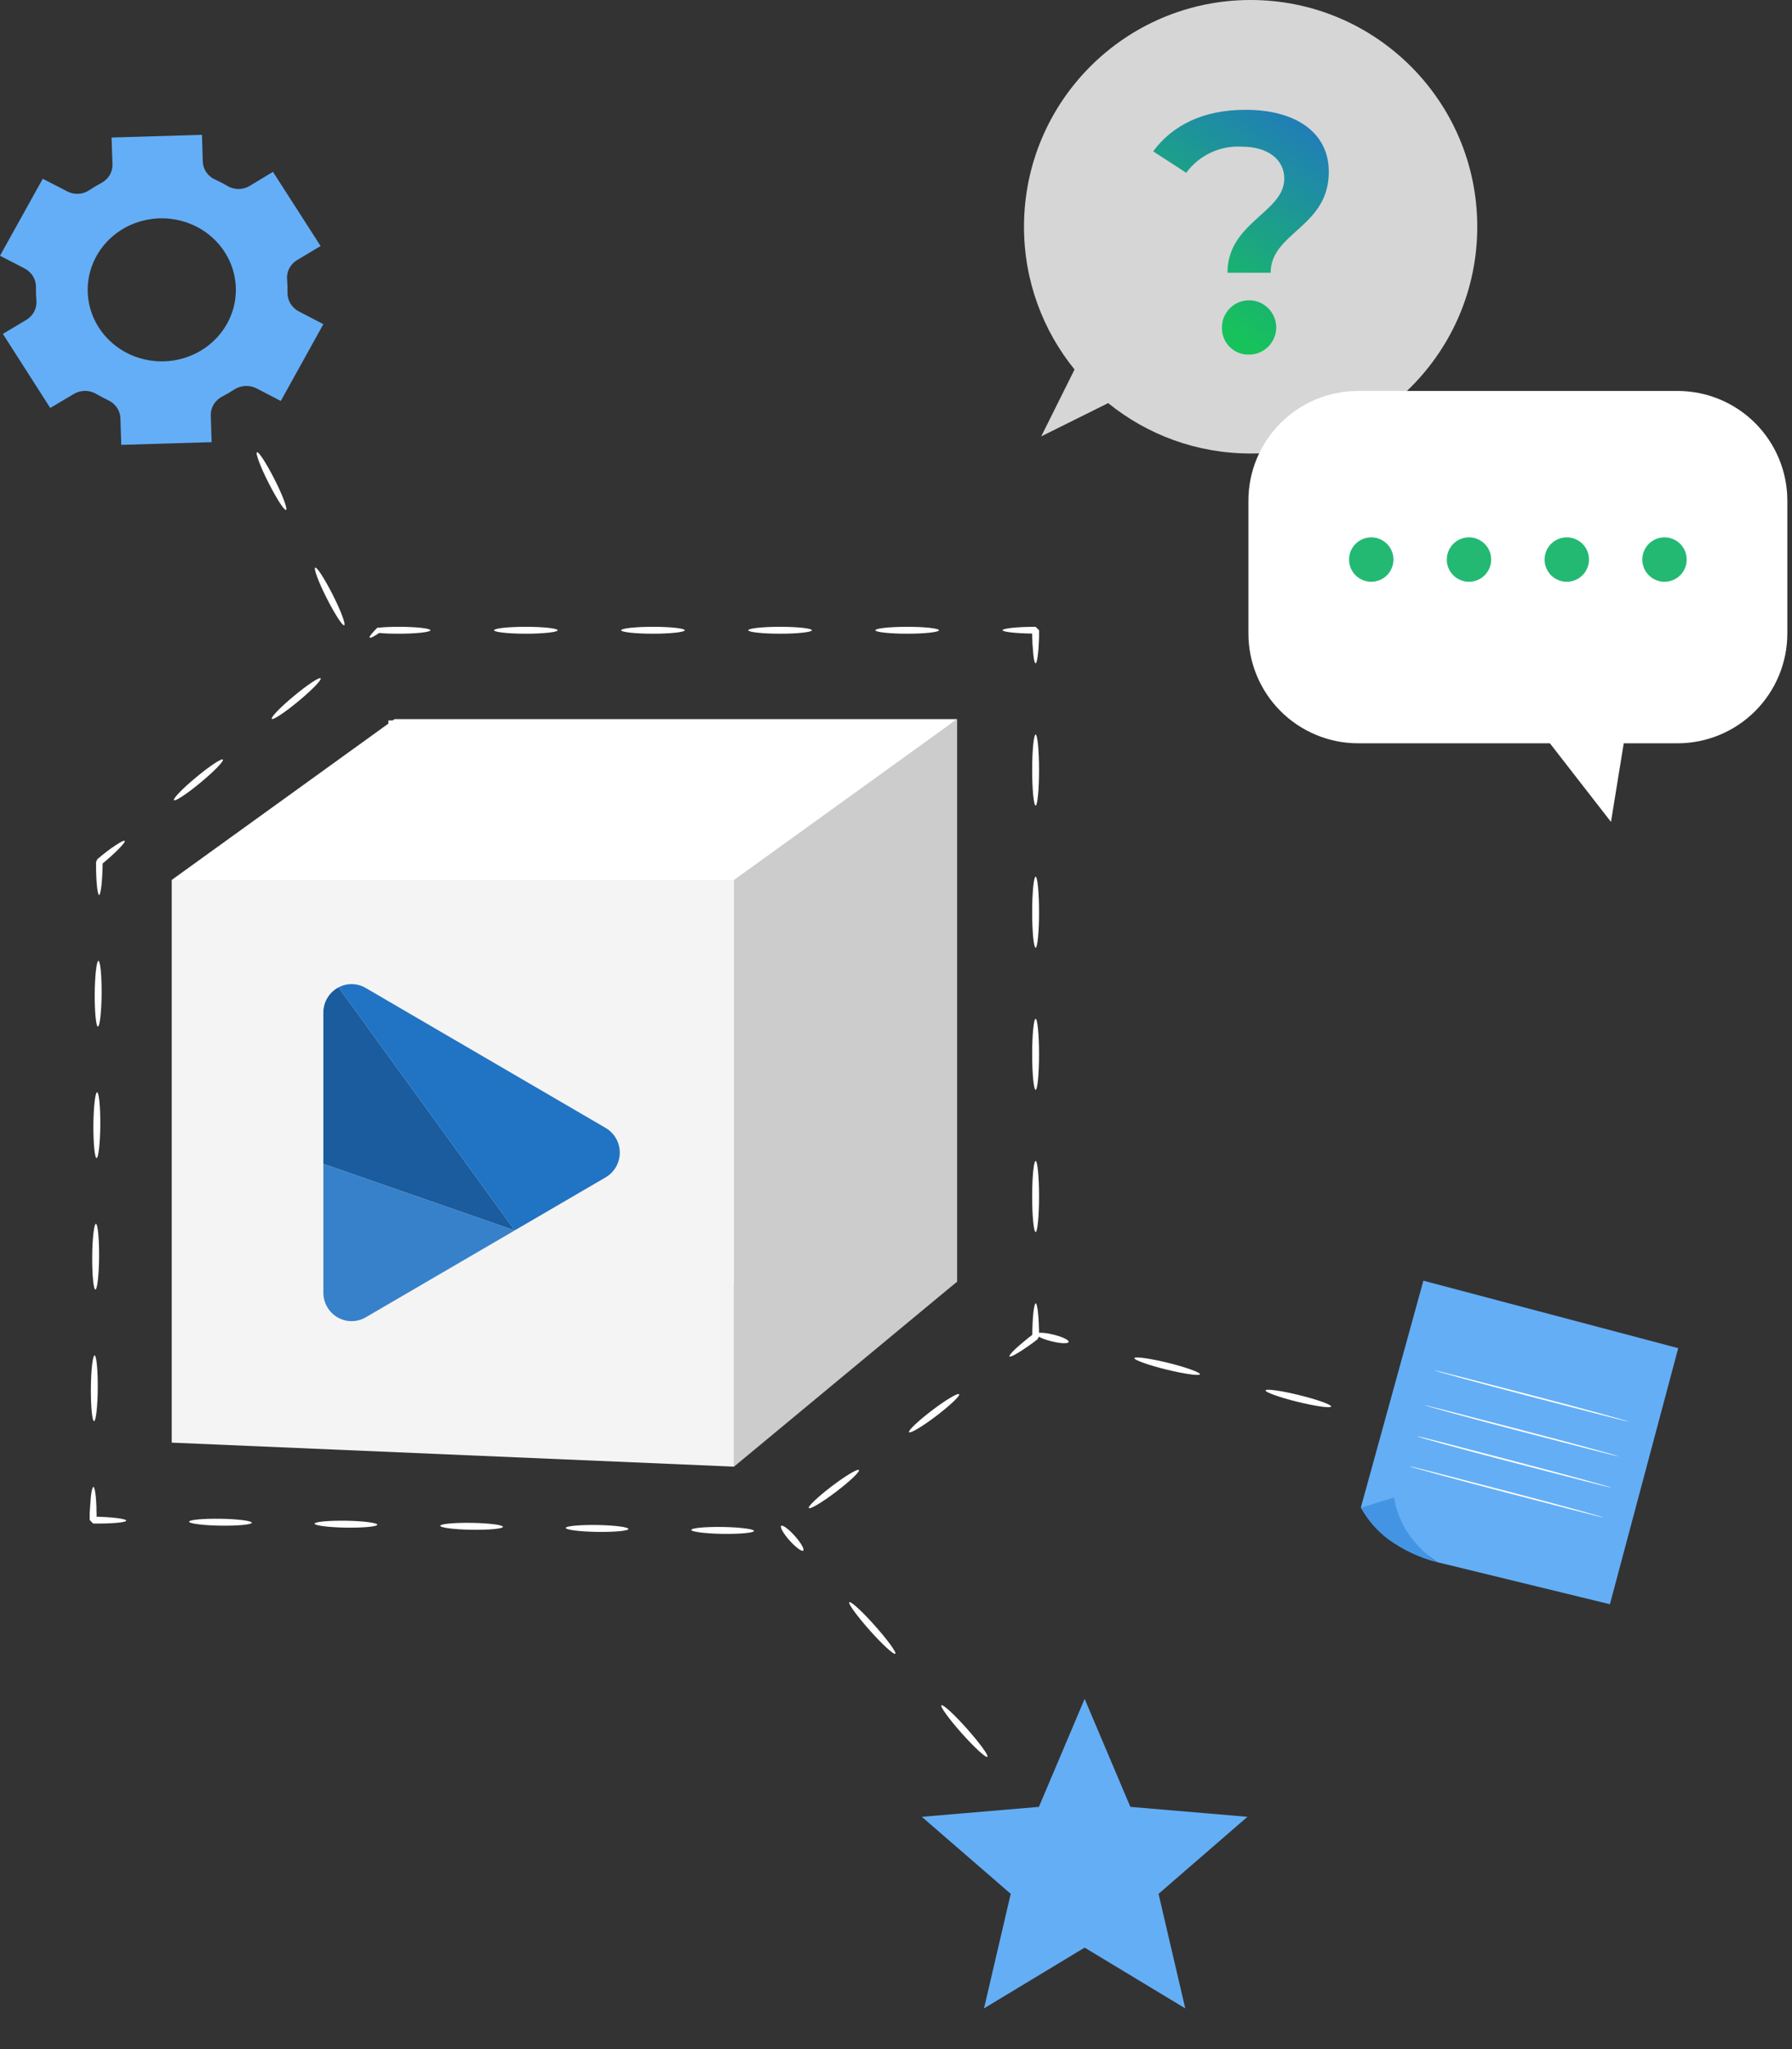 <svg width="133" height="152" viewBox="0 0 133 152" fill="none" xmlns="http://www.w3.org/2000/svg">
<rect x="0" y="0" width="133" height="152" fill="#333333" stroke="none"/>
<g clip-path="url(#clip0_12725_294313)">
<path fill-rule="evenodd" clip-rule="evenodd" d="M109.641 16.82C109.641 26.11 102.11 33.641 92.82 33.641C88.814 33.641 85.135 32.24 82.246 29.902L77.278 32.371L79.751 27.409C77.405 24.518 76 20.833 76 16.82C76 7.531 83.531 0 92.82 0C102.11 0 109.641 7.531 109.641 16.82Z" fill="white" fill-opacity="0.8"/>
<path d="M95.317 13.249C95.317 11.835 94.109 10.879 92.161 10.879C91.367 10.833 90.574 10.986 89.854 11.325C89.134 11.663 88.511 12.177 88.04 12.818L85.586 11.226C87.01 9.306 89.276 8.145 92.442 8.145C96.188 8.145 98.623 9.84 98.623 12.743C98.623 16.864 94.306 17.238 94.306 20.235H91.103C91.103 16.48 95.317 15.777 95.317 13.249ZM90.69 24.291C90.69 23.893 90.808 23.504 91.029 23.173C91.25 22.842 91.564 22.584 91.931 22.431C92.299 22.279 92.703 22.238 93.093 22.315C93.484 22.392 93.843 22.583 94.124 22.864C94.406 23.144 94.599 23.502 94.678 23.892C94.757 24.282 94.718 24.687 94.567 25.055C94.416 25.423 94.159 25.738 93.829 25.96C93.5 26.183 93.111 26.302 92.713 26.304C92.446 26.313 92.18 26.268 91.931 26.17C91.682 26.072 91.456 25.924 91.266 25.735C91.077 25.547 90.928 25.321 90.829 25.073C90.73 24.824 90.683 24.558 90.69 24.291Z" fill="url(#paint0_linear_12725_294313)"/>
<path d="M100.804 29H124.506C126.668 29 128.74 29.858 130.268 31.387C131.797 32.915 132.655 34.987 132.655 37.149V46.981C132.655 49.143 131.797 51.216 130.269 52.746C128.741 54.275 126.668 55.135 124.506 55.137H120.512L119.565 60.968L115.031 55.137H100.804C99.733 55.137 98.673 54.926 97.684 54.516C96.695 54.106 95.796 53.505 95.039 52.748C94.282 51.99 93.682 51.091 93.273 50.102C92.864 49.112 92.654 48.052 92.655 46.981V37.149C92.654 36.078 92.864 35.018 93.273 34.029C93.683 33.04 94.283 32.141 95.04 31.385C95.796 30.628 96.695 30.027 97.684 29.618C98.673 29.209 99.733 28.999 100.804 29Z" fill="white"/>
<path d="M121.89 41.508C121.89 41.833 121.986 42.152 122.167 42.423C122.348 42.694 122.606 42.905 122.907 43.029C123.208 43.154 123.539 43.187 123.858 43.123C124.178 43.06 124.471 42.903 124.702 42.672C124.932 42.442 125.089 42.148 125.152 41.829C125.216 41.509 125.183 41.178 125.059 40.877C124.934 40.576 124.723 40.319 124.452 40.138C124.181 39.957 123.863 39.86 123.537 39.86C123.1 39.86 122.681 40.034 122.372 40.343C122.063 40.652 121.89 41.071 121.89 41.508Z" fill="#23B973"/>
<path d="M114.637 41.508C114.637 41.833 114.734 42.152 114.915 42.423C115.096 42.694 115.353 42.905 115.654 43.029C115.955 43.154 116.287 43.187 116.606 43.123C116.926 43.06 117.219 42.903 117.449 42.672C117.68 42.442 117.837 42.148 117.9 41.829C117.964 41.509 117.931 41.178 117.807 40.877C117.682 40.576 117.471 40.319 117.2 40.138C116.929 39.957 116.611 39.86 116.285 39.86C115.848 39.86 115.429 40.034 115.12 40.343C114.811 40.652 114.637 41.071 114.637 41.508Z" fill="#23B973"/>
<path d="M107.378 41.508C107.378 41.833 107.475 42.152 107.656 42.423C107.837 42.694 108.094 42.905 108.395 43.029C108.696 43.154 109.027 43.187 109.347 43.123C109.666 43.06 109.96 42.903 110.19 42.672C110.42 42.442 110.577 42.148 110.641 41.829C110.704 41.509 110.672 41.178 110.547 40.877C110.422 40.576 110.211 40.319 109.94 40.138C109.67 39.957 109.351 39.86 109.025 39.86C108.588 39.86 108.169 40.034 107.861 40.343C107.552 40.652 107.378 41.071 107.378 41.508Z" fill="#23B973"/>
<path d="M100.126 41.508C100.126 41.833 100.222 42.152 100.403 42.423C100.584 42.694 100.842 42.905 101.143 43.029C101.444 43.154 101.775 43.187 102.094 43.123C102.414 43.06 102.708 42.903 102.938 42.672C103.168 42.442 103.325 42.148 103.389 41.829C103.452 41.509 103.42 41.178 103.295 40.877C103.17 40.576 102.959 40.319 102.688 40.138C102.417 39.957 102.099 39.86 101.773 39.86C101.336 39.86 100.917 40.034 100.608 40.343C100.299 40.652 100.126 41.071 100.126 41.508Z" fill="#23B973"/>
<path d="M70.562 53.441H28.825V95.179H70.562V53.441Z" fill="white"/>
<path d="M54.473 108.794L12.745 107.013V65.275H54.473V108.794Z" fill="#F5F4F4"/>
<path d="M25.127 73.244C24.786 73.421 24.5 73.69 24.302 74.021C24.103 74.352 23.998 74.733 24 75.12V86.333L38.202 91.27L25.127 73.244Z" fill="#2173C4"/>
<path d="M25.127 73.244C24.786 73.421 24.5 73.69 24.302 74.021C24.103 74.352 23.998 74.733 24 75.12V86.333L38.202 91.27L25.127 73.244Z" fill="black" fill-opacity="0.2"/>
<path d="M24 86.333V95.884C24 96.256 24.096 96.621 24.28 96.942C24.464 97.264 24.729 97.531 25.047 97.717C25.366 97.903 25.727 98.001 26.095 98.001C26.463 98 26.824 97.903 27.143 97.717L38.201 91.27L24 86.333Z" fill="#2173C4"/>
<path d="M24 86.333V95.884C24 96.256 24.096 96.621 24.28 96.942C24.464 97.264 24.729 97.531 25.047 97.717C25.366 97.903 25.727 98.001 26.095 98.001C26.463 98 26.824 97.903 27.143 97.717L38.201 91.27L24 86.333Z" fill="white" fill-opacity="0.1"/>
<path d="M44.952 83.67L27.143 73.287C26.838 73.107 26.493 73.009 26.14 73.001C25.788 72.994 25.439 73.077 25.127 73.243L38.202 91.269L44.952 87.333C45.271 87.148 45.535 86.881 45.719 86.559C45.903 86.238 46 85.873 46 85.502C46 85.131 45.903 84.766 45.719 84.444C45.535 84.123 45.271 83.856 44.952 83.67Z" fill="#2173C4"/>
<path d="M54.473 107.014L71.028 95.072V53.344L54.473 65.276V107.014Z" fill="white"/>
<path d="M12.745 65.276L29.291 53.344H71.028L54.473 65.276H12.745Z" fill="white"/>
<path d="M54.473 108.794L71.028 95.072V53.344L54.473 65.276V108.794Z" fill="white"/>
<path opacity="0.3" d="M12.745 65.276L29.291 53.344H71.028L54.473 65.276H12.745Z" fill="white"/>
<path opacity="0.2" d="M54.473 108.794L71.028 95.072V53.344L54.473 65.276V108.794Z" fill="black"/>
<path d="M76.862 96.665C77 96.665 77.118 97.767 77.118 99.124C76.911 99.537 77.059 99.242 77.019 99.331H77.01L76.98 99.36L76.931 99.4L76.832 99.478L76.636 99.626C76.518 99.715 76.39 99.793 76.262 99.891C76.016 100.059 75.799 100.206 75.603 100.324C75.219 100.56 74.963 100.669 74.924 100.619C74.885 100.56 75.062 100.344 75.386 100.039C75.554 99.882 75.75 99.715 75.977 99.528C76.105 99.419 76.222 99.331 76.331 99.233L76.528 99.085L76.626 99.006L76.675 98.967L76.704 98.947H76.714V98.937C76.665 99.026 76.813 98.731 76.616 99.144C76.616 97.786 76.734 96.685 76.872 96.685L76.862 96.665Z" fill="white"/>
<path d="M76.862 86.119C77 86.119 77.118 87.3 77.118 88.755C77.118 90.211 77 91.392 76.862 91.392C76.724 91.392 76.606 90.211 76.606 88.755C76.606 87.3 76.724 86.119 76.862 86.119Z" fill="white"/>
<path d="M76.862 75.573C77 75.573 77.118 76.754 77.118 78.21C77.118 79.665 77 80.846 76.862 80.846C76.724 80.846 76.606 79.665 76.606 78.21C76.606 76.754 76.724 75.573 76.862 75.573Z" fill="white"/>
<path d="M76.862 65.03C77 65.03 77.118 66.211 77.118 67.666C77.118 69.122 77 70.303 76.862 70.303C76.724 70.303 76.606 69.122 76.606 67.666C76.606 66.211 76.724 65.03 76.862 65.03Z" fill="white"/>
<path d="M76.862 54.484C77 54.484 77.118 55.665 77.118 57.121C77.118 58.577 77 59.757 76.862 59.757C76.724 59.757 76.606 58.577 76.606 57.121C76.606 55.665 76.724 54.484 76.862 54.484Z" fill="white"/>
<path d="M74.403 46.752C74.403 46.614 75.504 46.496 76.862 46.496C77.373 47.008 77 46.634 77.118 46.752V46.781V46.811V46.87V46.998V47.244C77.118 47.391 77.108 47.539 77.098 47.706C77.088 48.001 77.069 48.267 77.039 48.483C76.99 48.926 76.931 49.201 76.862 49.201C76.793 49.201 76.724 48.926 76.685 48.483C76.665 48.257 76.645 47.991 76.626 47.706C76.626 47.539 76.616 47.391 76.606 47.244V46.998V46.87V46.811V46.781V46.762V46.742C76.724 46.86 76.35 46.486 76.862 46.998C75.504 46.998 74.403 46.88 74.403 46.742V46.752Z" fill="white"/>
<path d="M64.969 46.752C64.969 46.614 66.022 46.496 67.33 46.496C68.638 46.496 69.691 46.614 69.691 46.752C69.691 46.89 68.638 47.008 67.33 47.008C66.022 47.008 64.969 46.89 64.969 46.752Z" fill="white"/>
<path d="M55.536 46.752C55.536 46.614 56.588 46.496 57.896 46.496C59.205 46.496 60.257 46.614 60.257 46.752C60.257 46.89 59.205 47.008 57.896 47.008C56.588 47.008 55.536 46.89 55.536 46.752Z" fill="white"/>
<path d="M46.102 46.752C46.102 46.614 47.155 46.496 48.463 46.496C49.771 46.496 50.824 46.614 50.824 46.752C50.824 46.89 49.771 47.008 48.463 47.008C47.155 47.008 46.102 46.89 46.102 46.752Z" fill="white"/>
<path d="M36.669 46.752C36.669 46.614 37.721 46.496 39.029 46.496C40.338 46.496 41.39 46.614 41.39 46.752C41.39 46.89 40.338 47.008 39.029 47.008C37.721 47.008 36.669 46.89 36.669 46.752Z" fill="white"/>
<path d="M27.432 47.303C27.383 47.244 27.589 46.978 27.963 46.604L28.002 46.565H28.091C28.494 46.516 29.015 46.496 29.586 46.496C30.884 46.496 31.947 46.614 31.947 46.752C31.947 46.89 30.894 47.008 29.586 47.008C29.015 47.008 28.484 46.988 28.091 46.949L28.219 46.899C27.786 47.204 27.481 47.362 27.432 47.293V47.303Z" fill="white"/>
<path d="M20.172 53.323C20.084 53.215 20.821 52.447 21.825 51.621C22.828 50.785 23.713 50.205 23.802 50.313C23.89 50.421 23.153 51.188 22.149 52.014C21.146 52.851 20.261 53.431 20.172 53.323Z" fill="white"/>
<path d="M12.912 59.354C12.824 59.246 13.562 58.479 14.565 57.652C15.568 56.816 16.454 56.236 16.542 56.344C16.631 56.452 15.893 57.219 14.89 58.046C13.886 58.882 13.001 59.462 12.912 59.354Z" fill="white"/>
<path d="M7.364 66.397C7.227 66.397 7.119 65.295 7.128 63.938C7.315 63.544 7.178 63.83 7.217 63.741H7.227L7.246 63.712L7.296 63.672L7.394 63.593L7.581 63.436C7.699 63.347 7.817 63.249 7.945 63.151C8.181 62.974 8.397 62.816 8.584 62.698C8.958 62.452 9.214 62.325 9.253 62.374C9.302 62.433 9.125 62.649 8.811 62.974C8.653 63.131 8.466 63.318 8.24 63.515C8.112 63.623 8.004 63.721 7.896 63.82L7.709 63.977L7.61 64.056L7.561 64.095L7.542 64.115H7.532V64.135C7.571 64.046 7.443 64.331 7.62 63.938C7.61 65.295 7.483 66.397 7.345 66.397H7.364Z" fill="white"/>
<path d="M7.266 76.154C7.129 76.154 7.02 75.063 7.03 73.715C7.04 72.367 7.168 71.275 7.306 71.275C7.443 71.275 7.552 72.367 7.542 73.715C7.532 75.063 7.404 76.154 7.266 76.154Z" fill="white"/>
<path d="M7.168 85.903C7.03 85.903 6.922 84.811 6.932 83.463C6.941 82.115 7.069 81.023 7.207 81.023C7.345 81.023 7.453 82.115 7.443 83.463C7.433 84.811 7.305 85.903 7.168 85.903Z" fill="white"/>
<path d="M7.079 95.66C6.941 95.66 6.833 94.568 6.843 93.221C6.853 91.873 6.981 90.781 7.119 90.781C7.256 90.781 7.364 91.873 7.355 93.221C7.345 94.568 7.217 95.66 7.079 95.66Z" fill="white"/>
<path d="M6.981 105.419C6.843 105.419 6.735 104.327 6.745 102.98C6.755 101.632 6.882 100.54 7.02 100.54C7.158 100.54 7.266 101.632 7.256 102.98C7.246 104.327 7.119 105.419 6.981 105.419Z" fill="white"/>
<path d="M9.371 112.797C9.371 112.935 8.27 113.033 6.912 113.014C6.41 112.492 6.774 112.866 6.656 112.758V112.738V112.719V112.689V112.63V112.502V112.256C6.666 112.109 6.676 111.961 6.686 111.794C6.705 111.499 6.725 111.233 6.745 111.017C6.794 110.574 6.863 110.299 6.932 110.299C7.001 110.299 7.06 110.574 7.109 111.017C7.128 111.243 7.148 111.509 7.158 111.804C7.158 111.971 7.158 112.119 7.168 112.266V112.512V112.64V112.699V112.729V112.748C7.06 112.64 7.424 113.014 6.912 112.502C8.27 112.522 9.371 112.66 9.371 112.797Z" fill="white"/>
<path d="M18.687 112.955C18.687 113.093 17.644 113.191 16.355 113.171C15.067 113.152 14.024 113.014 14.034 112.876C14.034 112.738 15.077 112.64 16.365 112.66C17.654 112.679 18.697 112.817 18.687 112.955Z" fill="white"/>
<path d="M28.002 113.101C28.002 113.239 26.959 113.337 25.671 113.318C24.382 113.298 23.34 113.16 23.349 113.023C23.349 112.885 24.392 112.787 25.681 112.806C26.969 112.826 28.012 112.964 28.002 113.101Z" fill="white"/>
<path d="M37.328 113.26C37.328 113.397 36.285 113.496 34.996 113.476C33.708 113.456 32.665 113.319 32.675 113.181C32.675 113.043 33.718 112.945 35.006 112.964C36.295 112.984 37.337 113.122 37.328 113.26Z" fill="white"/>
<path d="M46.643 113.418C46.643 113.555 45.6 113.654 44.312 113.634C43.023 113.614 41.98 113.477 41.99 113.339C41.99 113.201 43.033 113.103 44.322 113.123C45.61 113.142 46.653 113.28 46.643 113.418Z" fill="white"/>
<path d="M55.959 113.564C55.959 113.702 54.916 113.8 53.627 113.781C52.339 113.761 51.296 113.623 51.306 113.486C51.306 113.348 52.348 113.249 53.637 113.269C54.926 113.289 55.968 113.427 55.959 113.564Z" fill="white"/>
<path d="M63.749 109.048C63.838 109.157 63.071 109.885 62.048 110.662C61.025 111.439 60.12 111.98 60.031 111.862C59.943 111.754 60.71 111.026 61.733 110.248C62.756 109.471 63.661 108.93 63.749 109.048Z" fill="white"/>
<path d="M71.186 103.423C71.275 103.532 70.507 104.26 69.484 105.037C68.461 105.814 67.556 106.355 67.468 106.237C67.379 106.129 68.146 105.401 69.169 104.623C70.192 103.846 71.097 103.305 71.186 103.423Z" fill="white"/>
<path d="M59.616 115.022C59.512 115.117 59.062 114.783 58.603 114.275C58.152 113.772 57.873 113.282 57.977 113.187C58.081 113.092 58.532 113.426 58.99 113.935C59.441 114.438 59.72 114.927 59.616 115.022Z" fill="white"/>
<path d="M66.446 122.674C66.342 122.769 65.485 121.988 64.547 120.932C63.609 119.876 62.923 118.94 63.035 118.85C63.147 118.761 63.996 119.536 64.934 120.592C65.873 121.648 66.558 122.584 66.446 122.674Z" fill="white"/>
<path d="M73.281 130.319C73.177 130.414 72.32 129.633 71.382 128.577C70.444 127.521 69.758 126.585 69.87 126.496C69.974 126.401 70.831 127.181 71.769 128.238C72.708 129.294 73.393 130.23 73.281 130.319Z" fill="white"/>
<path d="M80.108 137.956C80.004 138.051 79.147 137.27 78.209 136.214C77.271 135.158 76.586 134.222 76.698 134.133C76.802 134.038 77.659 134.818 78.597 135.874C79.535 136.93 80.22 137.867 80.108 137.956Z" fill="white"/>
<path d="M32.011 59.23C32.139 59.171 32.719 60.076 33.319 61.257C33.919 62.437 34.293 63.45 34.165 63.509C34.037 63.568 33.457 62.663 32.857 61.483C32.257 60.303 31.883 59.289 32.011 59.23Z" fill="white"/>
<path d="M23.394 42.105C23.521 42.046 24.102 42.951 24.702 44.132C25.302 45.312 25.676 46.325 25.548 46.384C25.42 46.443 24.84 45.538 24.24 44.358C23.64 43.178 23.266 42.164 23.394 42.105Z" fill="white"/>
<path d="M19.075 33.547C19.203 33.488 19.784 34.393 20.384 35.573C20.984 36.754 21.357 37.767 21.23 37.826C21.102 37.885 20.521 36.98 19.921 35.799C19.321 34.619 18.947 33.606 19.075 33.547Z" fill="white"/>
<path d="M79.314 99.545C79.282 99.68 78.716 99.667 78.056 99.499C77.394 99.34 76.886 99.097 76.919 98.953C76.951 98.819 77.517 98.832 78.177 99C78.839 99.159 79.348 99.401 79.314 99.545Z" fill="white"/>
<path d="M89.059 101.94C89.027 102.074 87.906 101.921 86.564 101.591C85.223 101.261 84.159 100.877 84.191 100.743C84.223 100.609 85.344 100.763 86.686 101.092C88.028 101.422 89.091 101.806 89.059 101.94Z" fill="white"/>
<path d="M98.794 104.335C98.762 104.469 97.641 104.315 96.3 103.985C94.958 103.656 93.895 103.272 93.927 103.138C93.959 103.003 95.08 103.157 96.421 103.487C97.763 103.817 98.826 104.2 98.794 104.335Z" fill="white"/>
<path d="M108.531 106.719C108.499 106.854 107.378 106.7 106.036 106.37C104.695 106.041 103.631 105.657 103.663 105.522C103.695 105.388 104.817 105.542 106.158 105.872C107.499 106.201 108.563 106.585 108.531 106.719Z" fill="white"/>
<path d="M118.276 109.115C118.244 109.249 117.123 109.095 115.781 108.766C114.44 108.436 113.376 108.052 113.408 107.918C113.44 107.784 114.561 107.938 115.903 108.267C117.244 108.597 118.308 108.981 118.276 109.115Z" fill="white"/>
<path d="M5.477 29.225C5.729 29.075 6.018 28.995 6.314 28.995C6.609 28.995 6.899 29.075 7.15 29.225C7.29 29.307 7.435 29.386 7.576 29.46C7.717 29.534 7.871 29.608 8.003 29.678C8.271 29.795 8.5 29.982 8.665 30.218C8.83 30.453 8.924 30.728 8.937 31.012L9.001 33L15.707 32.798L15.643 30.798C15.638 30.513 15.716 30.233 15.866 29.989C16.017 29.745 16.235 29.546 16.496 29.414C16.79 29.263 17.075 29.097 17.349 28.916C17.592 28.75 17.877 28.652 18.174 28.632C18.47 28.612 18.767 28.672 19.03 28.805L20.839 29.744L24 24.046L22.191 23.108C21.927 22.972 21.708 22.768 21.557 22.518C21.406 22.269 21.331 21.984 21.338 21.695C21.345 21.381 21.335 21.066 21.308 20.753C21.278 20.47 21.33 20.185 21.458 19.929C21.586 19.673 21.785 19.457 22.033 19.304L23.795 18.25L20.259 12.746L18.523 13.796C18.276 13.943 17.991 14.021 17.701 14.021C17.411 14.021 17.127 13.943 16.88 13.796C16.735 13.709 16.582 13.627 16.428 13.544L15.963 13.318C15.699 13.2 15.473 13.014 15.312 12.78C15.151 12.546 15.06 12.273 15.05 11.992L14.99 10L8.28 10.202L8.348 12.186C8.358 12.466 8.287 12.743 8.143 12.987C7.999 13.23 7.788 13.43 7.534 13.565C7.221 13.73 6.918 13.912 6.625 14.108C6.388 14.269 6.108 14.362 5.819 14.377C5.529 14.393 5.241 14.329 4.987 14.195L3.174 13.26L0 18.97L1.817 19.909C2.082 20.045 2.302 20.249 2.453 20.5C2.604 20.75 2.679 21.036 2.67 21.325C2.663 21.64 2.673 21.954 2.7 22.268C2.73 22.551 2.677 22.836 2.548 23.092C2.42 23.348 2.22 23.564 1.971 23.717L0.213 24.767L3.728 30.262L5.477 29.225ZM6.86 19.633C7.264 18.595 7.995 17.705 8.951 17.088C9.907 16.472 11.038 16.16 12.187 16.197C13.336 16.233 14.444 16.616 15.356 17.291C16.267 17.967 16.937 18.901 17.27 19.963C17.603 21.024 17.583 22.16 17.212 23.21C16.842 24.26 16.14 25.172 15.204 25.817C14.269 26.462 13.148 26.808 11.999 26.806C10.85 26.805 9.729 26.456 8.796 25.808C7.815 25.127 7.094 24.153 6.744 23.037C6.394 21.921 6.434 20.725 6.86 19.633Z" fill="#64AEF7"/>
<path d="M105.642 95L101 111.827L106.687 115.884L119.486 119L124.556 100.005L105.642 95Z" fill="#64AEF6"/>
<path d="M103.47 111.073L101 111.844C101.504 112.752 102.192 113.545 103.018 114.173C104.128 114.978 105.38 115.564 106.708 115.901C106.708 115.901 103.955 114.294 103.47 111.073Z" fill="#4395E4"/>
<path d="M120.863 105.455C120.863 105.483 117.634 104.647 113.654 103.61C109.674 102.572 106.469 101.688 106.477 101.656C106.485 101.624 109.706 102.463 113.686 103.497C117.666 104.53 120.871 105.422 120.863 105.455Z" fill="white"/>
<path d="M120.113 108.029C120.113 108.062 116.883 107.222 112.907 106.189C108.931 105.155 105.722 104.263 105.731 104.235C105.739 104.207 108.96 105.042 112.936 106.076C116.912 107.109 120.121 107.997 120.113 108.029Z" fill="white"/>
<path d="M119.588 110.352C119.588 110.384 116.359 109.544 112.379 108.511C108.399 107.478 105.194 106.598 105.218 106.553C105.242 106.509 108.447 107.361 112.427 108.398C116.407 109.435 119.596 110.319 119.588 110.352Z" fill="white"/>
<path d="M118.986 112.561C118.986 112.589 115.757 111.754 111.781 110.716C107.805 109.679 104.596 108.795 104.604 108.763C104.612 108.73 107.834 109.57 111.81 110.603C115.786 111.637 118.995 112.529 118.986 112.561Z" fill="white"/>
<path d="M80.5 144.472L87.968 148.979L85.986 140.484L92.583 134.769L83.895 134.032L80.5 126.021L77.105 134.032L68.417 134.769L75.014 140.484L73.032 148.979L80.5 144.472Z" fill="#64AEF6"/>
</g>
<defs>
<linearGradient id="paint0_linear_12725_294313" x1="99" y1="8" x2="89" y2="23" gradientUnits="userSpaceOnUse">
<stop stop-color="#2274C4"/>
<stop offset="1" stop-color="#17C25B"/>
</linearGradient>
<clipPath id="clip0_12725_294313">
<rect width="133" height="152" fill="white"/>
</clipPath>
</defs>
</svg>

